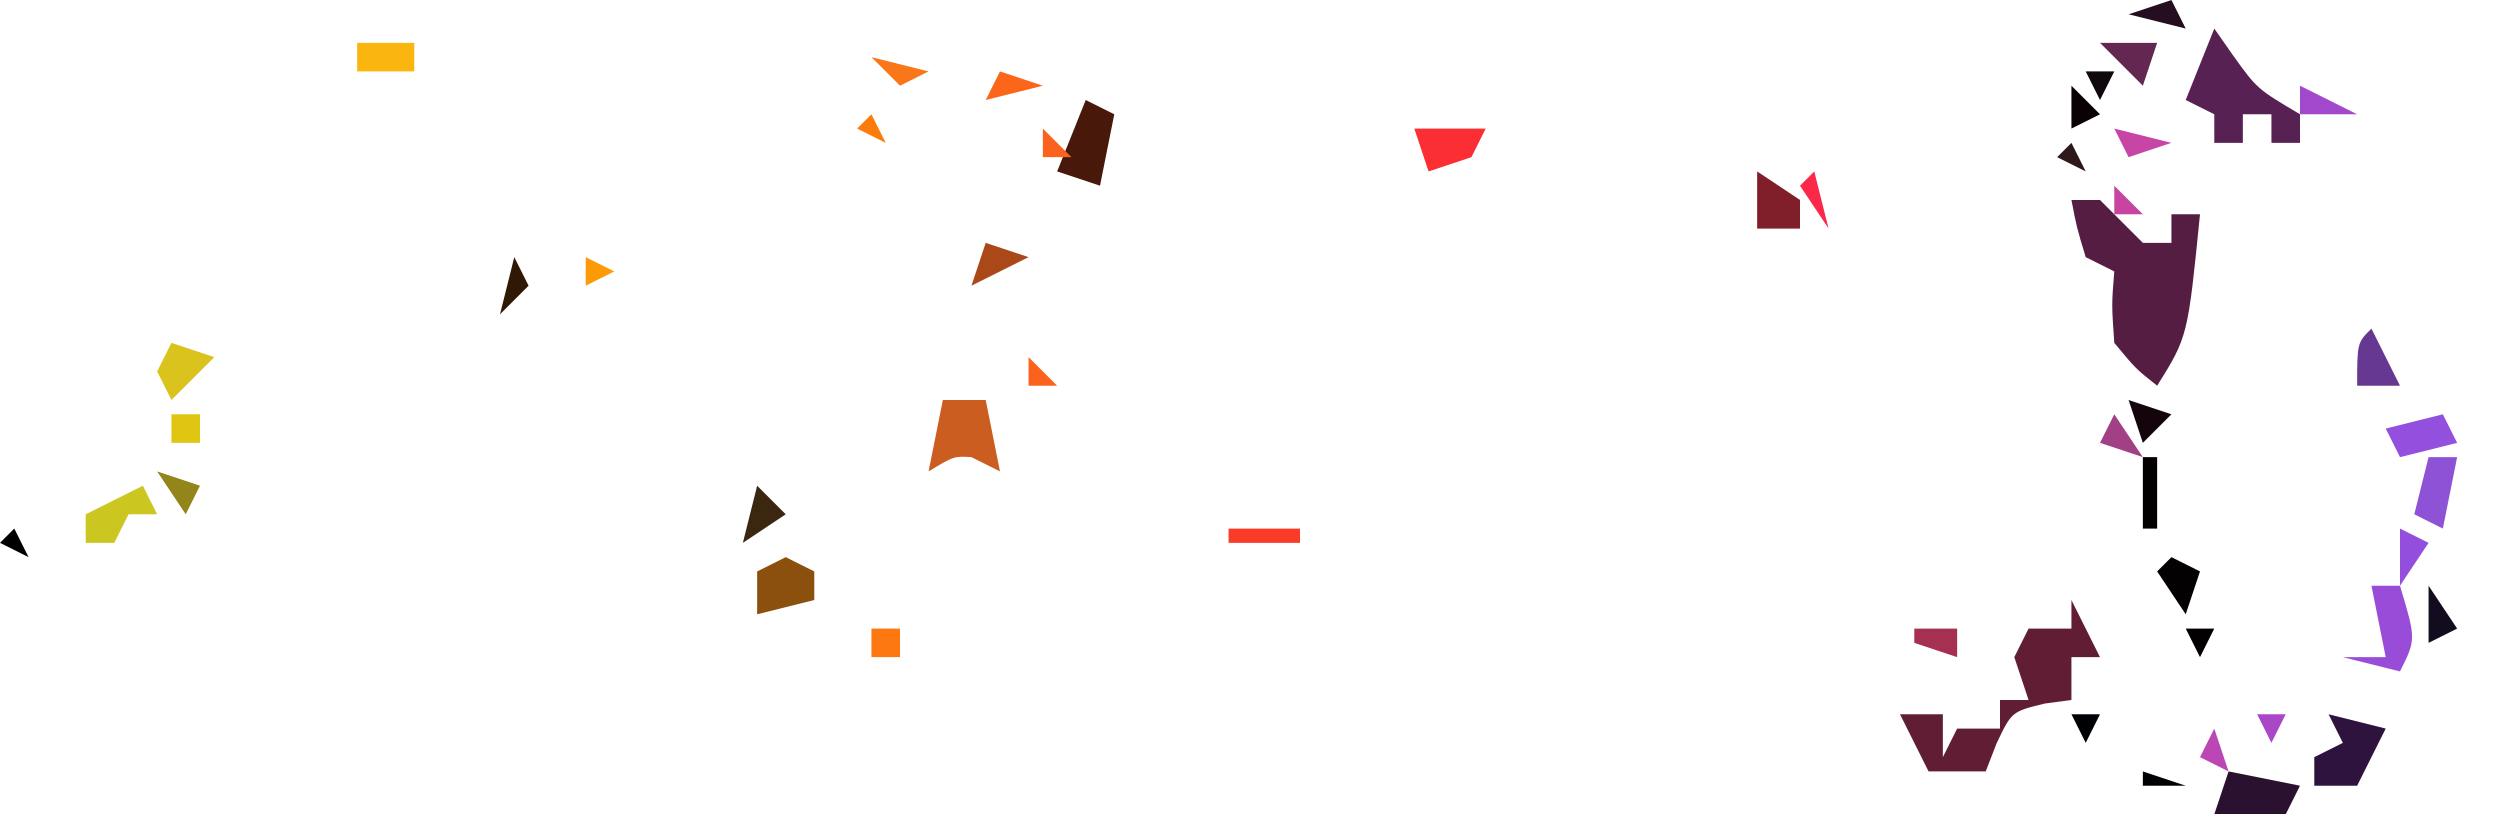 <?xml version="1.0" encoding="UTF-8"?>
<svg version="1.1" xmlns="http://www.w3.org/2000/svg" width="175" height="57">
<path d="M0 0 C0.66 0 1.32 0 2 0 C3 1 4 2 5 3 C5.66 3 6.32 3 7 3 C7 2.34 7 1.68 7 1 C7.66 1 8.32 1 9 1 C8.143 9.571 8.143 9.571 6 13 C4.5 11.812 4.5 11.812 3 10 C2.812 7.312 2.812 7.312 3 5 C2.34 4.67 1.68 4.34 1 4 C0.375 1.938 0.375 1.938 0 0 Z " fill="#551D41" transform="translate(145,14)"/>
<path d="M0 0 C0.66 1.32 1.32 2.64 2 4 C1.34 4 0.68 4 0 4 C0 4.99 0 5.98 0 7 C-0.928 7.124 -0.928 7.124 -1.875 7.25 C-4.184 7.813 -4.184 7.813 -5.25 10.062 C-5.497 10.702 -5.745 11.341 -6 12 C-7.32 12 -8.64 12 -10 12 C-10.66 10.68 -11.32 9.36 -12 8 C-11.01 8 -10.02 8 -9 8 C-9 8.99 -9 9.98 -9 11 C-8.67 10.34 -8.34 9.68 -8 9 C-7.01 9 -6.02 9 -5 9 C-5 8.34 -5 7.68 -5 7 C-4.34 7 -3.68 7 -3 7 C-3.33 6.01 -3.66 5.02 -4 4 C-3.67 3.34 -3.34 2.68 -3 2 C-2.01 2 -1.02 2 0 2 C0 1.34 0 0.68 0 0 Z " fill="#611D34" transform="translate(145,42)"/>
<path d="M0 0 C0.433 0.619 0.866 1.238 1.312 1.875 C2.997 4.22 2.997 4.22 6 6 C6 6.66 6 7.32 6 8 C5.34 8 4.68 8 4 8 C4 7.34 4 6.68 4 6 C3.34 6 2.68 6 2 6 C2 6.66 2 7.32 2 8 C1.34 8 0.68 8 0 8 C0 7.34 0 6.68 0 6 C-0.66 5.67 -1.32 5.34 -2 5 C-1.34 3.35 -0.68 1.7 0 0 Z " fill="#582154" transform="translate(155,2)"/>
<path d="M0 0 C0.99 0 1.98 0 3 0 C3.33 1.65 3.66 3.3 4 5 C3.34 4.67 2.68 4.34 2 4 C0.776 3.925 0.776 3.925 -1 5 C-0.67 3.35 -0.34 1.7 0 0 Z " fill="#CB5D20" transform="translate(66,28)"/>
<path d="M0 0 C1.98 0.495 1.98 0.495 4 1 C3.34 2.32 2.68 3.64 2 5 C1.01 5 0.02 5 -1 5 C-1 4.34 -1 3.68 -1 3 C-0.34 2.67 0.32 2.34 1 2 C0.67 1.34 0.34 0.68 0 0 Z " fill="#2E133E" transform="translate(163,50)"/>
<path d="M0 0 C1.65 0.33 3.3 0.66 5 1 C4.67 1.66 4.34 2.32 4 3 C2.35 3 0.7 3 -1 3 C-0.67 2.01 -0.34 1.02 0 0 Z " fill="#2A1130" transform="translate(156,54)"/>
<path d="M0 0 C0.66 0 1.32 0 2 0 C3.125 3.75 3.125 3.75 2 6 C0.68 5.67 -0.64 5.34 -2 5 C-1.01 5 -0.02 5 1 5 C0.67 3.35 0.34 1.7 0 0 Z " fill="#994CD8" transform="translate(166,41)"/>
<path d="M0 0 C0.66 0.33 1.32 0.66 2 1 C1.67 2.65 1.34 4.3 1 6 C0.01 5.67 -0.98 5.34 -2 5 C-1.34 3.35 -0.68 1.7 0 0 Z " fill="#48190B" transform="translate(76,7)"/>
<path d="M0 0 C0.66 0.33 1.32 0.66 2 1 C2 1.66 2 2.32 2 3 C0.68 3.33 -0.64 3.66 -2 4 C-2 3.01 -2 2.02 -2 1 C-1.34 0.67 -0.68 0.34 0 0 Z " fill="#8B500E" transform="translate(55,39)"/>
<path d="M0 0 C0.66 1.32 1.32 2.64 2 4 C1.01 4 0.02 4 -1 4 C-1 1 -1 1 0 0 Z " fill="#673891" transform="translate(166,23)"/>
<path d="M0 0 C0.66 0 1.32 0 2 0 C1.67 1.65 1.34 3.3 1 5 C0.34 4.67 -0.32 4.34 -1 4 C-0.67 2.68 -0.34 1.36 0 0 Z " fill="#8E52D6" transform="translate(170,32)"/>
<path d="M0 0 C0.33 0.66 0.66 1.32 1 2 C0.34 2 -0.32 2 -1 2 C-1.33 2.66 -1.66 3.32 -2 4 C-2.66 4 -3.32 4 -4 4 C-4 3.34 -4 2.68 -4 2 C-2.68 1.34 -1.36 0.68 0 0 Z " fill="#CCC620" transform="translate(10,34)"/>
<path d="M0 0 C0.99 0.33 1.98 0.66 3 1 C2.01 1.99 1.02 2.98 0 4 C-0.33 3.34 -0.66 2.68 -1 2 C-0.67 1.34 -0.34 0.68 0 0 Z " fill="#DBC31E" transform="translate(12,24)"/>
<path d="M0 0 C1.65 0 3.3 0 5 0 C4.67 0.66 4.34 1.32 4 2 C3.01 2.33 2.02 2.66 1 3 C0.67 2.01 0.34 1.02 0 0 Z " fill="#FB2E33" transform="translate(99,9)"/>
<path d="M0 0 C1.485 0.99 1.485 0.99 3 2 C3 2.66 3 3.32 3 4 C2.01 4 1.02 4 0 4 C0 2.68 0 1.36 0 0 Z " fill="#801E2A" transform="translate(123,12)"/>
<path d="M0 0 C1.32 0 2.64 0 4 0 C3.67 0.99 3.34 1.98 3 3 C2.01 2.01 1.02 1.02 0 0 Z " fill="#632752" transform="translate(147,3)"/>
<path d="M0 0 C0.66 0.33 1.32 0.66 2 1 C1.67 1.99 1.34 2.98 1 4 C0.34 3.01 -0.32 2.02 -1 1 C-0.67 0.67 -0.34 0.34 0 0 Z " fill="#040103" transform="translate(152,39)"/>
<path d="M0 0 C0.66 0.66 1.32 1.32 2 2 C1.01 2.66 0.02 3.32 -1 4 C-0.67 2.68 -0.34 1.36 0 0 Z " fill="#3B2610" transform="translate(53,34)"/>
<path d="M0 0 C0.33 0.66 0.66 1.32 1 2 C-0.32 2.33 -1.64 2.66 -3 3 C-3.33 2.34 -3.66 1.68 -4 1 C-2.68 0.67 -1.36 0.34 0 0 Z " fill="#934FDD" transform="translate(171,29)"/>
<path d="M0 0 C0.99 0.33 1.98 0.66 3 1 C1.02 1.99 1.02 1.99 -1 3 C-0.67 2.01 -0.34 1.02 0 0 Z " fill="#AA481A" transform="translate(69,17)"/>
<path d="M0 0 C1.32 0 2.64 0 4 0 C4 0.66 4 1.32 4 2 C2.68 2 1.36 2 0 2 C0 1.34 0 0.68 0 0 Z " fill="#FBB50F" transform="translate(25,3)"/>
<path d="M0 0 C1.32 0.33 2.64 0.66 4 1 C3.01 1.33 2.02 1.66 1 2 C0.67 1.34 0.34 0.68 0 0 Z " fill="#C645A5" transform="translate(148,9)"/>
<path d="M0 0 C1.98 0.99 1.98 0.99 4 2 C2.68 2 1.36 2 0 2 C0 1.34 0 0.68 0 0 Z " fill="#A148CD" transform="translate(161,6)"/>
<path d="M0 0 C0.99 0 1.98 0 3 0 C3 0.66 3 1.32 3 2 C2.01 1.67 1.02 1.34 0 1 C0 0.67 0 0.34 0 0 Z " fill="#A53052" transform="translate(134,44)"/>
<path d="M0 0 C0.99 1.485 0.99 1.485 2 3 C1.01 3.495 1.01 3.495 0 4 C0 2.68 0 1.36 0 0 Z " fill="#120C1E" transform="translate(170,41)"/>
<path d="M0 0 C0.99 0.495 0.99 0.495 2 1 C1.01 2.485 1.01 2.485 0 4 C0 2.68 0 1.36 0 0 Z " fill="#944EDE" transform="translate(168,37)"/>
<path d="M0 0 C1.65 0 3.3 0 5 0 C5 0.33 5 0.66 5 1 C3.35 1 1.7 1 0 1 C0 0.67 0 0.34 0 0 Z " fill="#FA3B28" transform="translate(86,37)"/>
<path d="M0 0 C0.33 0 0.66 0 1 0 C1 1.65 1 3.3 1 5 C0.67 5 0.34 5 0 5 C0 3.35 0 1.7 0 0 Z " fill="#040000" transform="translate(150,32)"/>
<path d="M0 0 C0.99 0.33 1.98 0.66 3 1 C2.67 1.66 2.34 2.32 2 3 C1.34 2.01 0.68 1.02 0 0 Z " fill="#93851A" transform="translate(11,33)"/>
<path d="M0 0 C0.66 0.99 1.32 1.98 2 3 C1.01 2.67 0.02 2.34 -1 2 C-0.67 1.34 -0.34 0.68 0 0 Z " fill="#A24086" transform="translate(148,29)"/>
<path d="M0 0 C0.99 0.33 1.98 0.66 3 1 C2.34 1.66 1.68 2.32 1 3 C0.67 2.01 0.34 1.02 0 0 Z " fill="#14050C" transform="translate(149,28)"/>
<path d="M0 0 C0.33 0.66 0.66 1.32 1 2 C0.34 2.66 -0.32 3.32 -1 4 C-0.67 2.68 -0.34 1.36 0 0 Z " fill="#2F1804" transform="translate(36,18)"/>
<path d="M0 0 C0.33 1.32 0.66 2.64 1 4 C0.34 3.01 -0.32 2.02 -1 1 C-0.67 0.67 -0.34 0.34 0 0 Z " fill="#FC284A" transform="translate(127,12)"/>
<path d="M0 0 C0.99 0.33 1.98 0.66 3 1 C1.68 1.33 0.36 1.66 -1 2 C-0.67 1.34 -0.34 0.68 0 0 Z " fill="#FB661B" transform="translate(70,5)"/>
<path d="M0 0 C1.32 0.33 2.64 0.66 4 1 C3.01 1.495 3.01 1.495 2 2 C1.34 1.34 0.68 0.68 0 0 Z " fill="#F97718" transform="translate(61,4)"/>
<path d="M0 0 C0.33 0.66 0.66 1.32 1 2 C-0.32 1.67 -1.64 1.34 -3 1 C-2.01 0.67 -1.02 0.34 0 0 Z " fill="#250E20" transform="translate(152,0)"/>
<path d="M0 0 C0.99 0.33 1.98 0.66 3 1 C2.01 1 1.02 1 0 1 C0 0.67 0 0.34 0 0 Z " fill="#000102" transform="translate(150,54)"/>
<path d="M0 0 C0.33 0.99 0.66 1.98 1 3 C0.34 2.67 -0.32 2.34 -1 2 C-0.67 1.34 -0.34 0.68 0 0 Z " fill="#BB47B4" transform="translate(155,51)"/>
<path d="M0 0 C0.66 0 1.32 0 2 0 C2 0.66 2 1.32 2 2 C1.34 2 0.68 2 0 2 C0 1.34 0 0.68 0 0 Z " fill="#FD7810" transform="translate(61,44)"/>
<path d="M0 0 C0 3 0 3 0 3 Z " fill="#821818" transform="translate(94,39)"/>
<path d="M0 0 C0.66 0 1.32 0 2 0 C2 0.66 2 1.32 2 2 C1.34 2 0.68 2 0 2 C0 1.34 0 0.68 0 0 Z " fill="#E1C611" transform="translate(12,29)"/>
<path d="M0 0 C0.66 0.66 1.32 1.32 2 2 C1.01 2.495 1.01 2.495 0 3 C0 2.01 0 1.02 0 0 Z " fill="#0A0104" transform="translate(145,6)"/>
<path d="M0 0 C0.66 0 1.32 0 2 0 C1.67 0.66 1.34 1.32 1 2 C0.67 1.34 0.34 0.68 0 0 Z " fill="#AA47C8" transform="translate(158,50)"/>
<path d="M0 0 C0.66 0 1.32 0 2 0 C1.67 0.66 1.34 1.32 1 2 C0.67 1.34 0.34 0.68 0 0 Z " fill="#000104" transform="translate(145,50)"/>
<path d="" fill="#000003" transform="translate(0,0)"/>
<path d="M0 0 C3 1 3 1 3 1 Z " fill="#C245A7" transform="translate(149,48)"/>
<path d="M0 0 C3 1 3 1 3 1 Z " fill="#EA3C32" transform="translate(88,45)"/>
<path d="M0 0 C0.66 0 1.32 0 2 0 C1.67 0.66 1.34 1.32 1 2 C0.67 1.34 0.34 0.68 0 0 Z " fill="#030001" transform="translate(153,44)"/>
<path d="" fill="#BCC62A" transform="translate(0,0)"/>
<path d="M0 0 C0.33 0.66 0.66 1.32 1 2 C0.34 1.67 -0.32 1.34 -1 1 C-0.67 0.67 -0.34 0.34 0 0 Z " fill="#000002" transform="translate(1,37)"/>
<path d="" fill="#944EDF" transform="translate(0,0)"/>
<path d="" fill="#B24D99" transform="translate(0,0)"/>
<path d="" fill="#CBC423" transform="translate(0,0)"/>
<path d="M0 0 C0.66 0.66 1.32 1.32 2 2 C1.34 2 0.68 2 0 2 C0 1.34 0 0.68 0 0 Z " fill="#FB621D" transform="translate(72,25)"/>
<path d="M0 0 C3 1 3 1 3 1 Z " fill="#FB2847" transform="translate(124,22)"/>
<path d="M0 0 C3 1 3 1 3 1 Z " fill="#CE5621" transform="translate(68,22)"/>
<path d="M0 0 C3 1 3 1 3 1 Z " fill="#974CDD" transform="translate(167,20)"/>
<path d="M0 0 C0.99 0.495 0.99 0.495 2 1 C1.01 1.495 1.01 1.495 0 2 C0 1.34 0 0.68 0 0 Z " fill="#FC9B05" transform="translate(41,18)"/>
<path d="" fill="#010004" transform="translate(0,0)"/>
<path d="M0 0 C0.66 0.66 1.32 1.32 2 2 C1.34 2 0.68 2 0 2 C0 1.34 0 0.68 0 0 Z " fill="#C744A1" transform="translate(148,13)"/>
<path d="" fill="#010001" transform="translate(0,0)"/>
<path d="M0 0 C0.33 0.66 0.66 1.32 1 2 C0.34 1.67 -0.32 1.34 -1 1 C-0.67 0.67 -0.34 0.34 0 0 Z " fill="#2D181A" transform="translate(145,10)"/>
<path d="M0 0 C0.66 0.66 1.32 1.32 2 2 C1.34 2 0.68 2 0 2 C0 1.34 0 0.68 0 0 Z " fill="#FA631E" transform="translate(73,9)"/>
<path d="M0 0 C0.33 0.66 0.66 1.32 1 2 C0.34 1.67 -0.32 1.34 -1 1 C-0.67 0.67 -0.34 0.34 0 0 Z " fill="#FC7B0B" transform="translate(61,8)"/>
<path d="M0 0 C3 1 3 1 3 1 Z " fill="#C745A4" transform="translate(148,7)"/>
<path d="M0 0 C0.66 0 1.32 0 2 0 C1.67 0.66 1.34 1.32 1 2 C0.67 1.34 0.34 0.68 0 0 Z " fill="#0F080C" transform="translate(146,5)"/>
<path d="" fill="#000000" transform="translate(0,0)"/>
<path d="M0 0 C2 1 2 1 2 1 Z " fill="#000000" transform="translate(88,49)"/>
<path d="M0 0 C2 1 2 1 2 1 Z " fill="#E43A78" transform="translate(137,46)"/>
<path d="" fill="#F8352B" transform="translate(0,0)"/>
<path d="M0 0 C2 1 2 1 2 1 Z " fill="#0A0404" transform="translate(65,44)"/>
<path d="" fill="#C84594" transform="translate(0,0)"/>
<path d="M0 0 C2 1 2 1 2 1 Z " fill="#000102" transform="translate(172,41)"/>
<path d="M0 0 C2 1 2 1 2 1 Z " fill="#ADC629" transform="translate(3,40)"/>
<path d="" fill="#E53739" transform="translate(0,0)"/>
<path d="M0 0 C2 1 2 1 2 1 Z " fill="#944EDE" transform="translate(167,33)"/>
<path d="M0 0 C2 1 2 1 2 1 Z " fill="#0B051C" transform="translate(172,31)"/>
<path d="M0 0 C2 1 2 1 2 1 Z " fill="#010108" transform="translate(62,31)"/>
<path d="" fill="#934DDD" transform="translate(0,0)"/>
<path d="M0 0 C2 1 2 1 2 1 Z " fill="#FB631C" transform="translate(70,27)"/>
<path d="" fill="#010004" transform="translate(0,0)"/>
<path d="" fill="#0C0807" transform="translate(0,0)"/>
<path d="M0 0 C2 1 2 1 2 1 Z " fill="#F92848" transform="translate(122,23)"/>
<path d="M0 0 C2 1 2 1 2 1 Z " fill="#D4418F" transform="translate(144,20)"/>
<path d="" fill="#FDA201" transform="translate(0,0)"/>
<path d="" fill="#FB5E1E" transform="translate(0,0)"/>
<path d="" fill="#010200" transform="translate(0,0)"/>
<path d="" fill="#F82B52" transform="translate(0,0)"/>
<path d="M0 0 C2 1 2 1 2 1 Z " fill="#230304" transform="translate(133,8)"/>
<path d="M0 0 C2 1 2 1 2 1 Z " fill="#110113" transform="translate(164,1)"/>
<path d="" fill="#000100" transform="translate(0,0)"/>
<path d="" fill="#010200" transform="translate(0,0)"/>
<path d="" fill="#010003" transform="translate(0,0)"/>
<path d="" fill="#010104" transform="translate(0,0)"/>
<path d="" fill="#000109" transform="translate(0,0)"/>
<path d="" fill="#F4881A" transform="translate(0,0)"/>
<path d="" fill="#B247BD" transform="translate(0,0)"/>
<path d="" fill="#BD46AB" transform="translate(0,0)"/>
<path d="" fill="#000000" transform="translate(0,0)"/>
<path d="" fill="#010001" transform="translate(0,0)"/>
<path d="" fill="#A648CE" transform="translate(0,0)"/>
<path d="" fill="#E8355D" transform="translate(0,0)"/>
<path d="" fill="#241E17" transform="translate(0,0)"/>
<path d="" fill="#8856CA" transform="translate(0,0)"/>
<path d="" fill="#A648CE" transform="translate(0,0)"/>
<path d="" fill="#EC356B" transform="translate(0,0)"/>
<path d="" fill="#F13160" transform="translate(0,0)"/>
<path d="" fill="#01020B" transform="translate(0,0)"/>
<path d="" fill="#9F49DB" transform="translate(0,0)"/>
<path d="" fill="#030001" transform="translate(0,0)"/>
<path d="" fill="#A648CE" transform="translate(0,0)"/>
<path d="" fill="#000000" transform="translate(0,0)"/>
<path d="" fill="#DD3F85" transform="translate(0,0)"/>
<path d="" fill="#000001" transform="translate(0,0)"/>
<path d="" fill="#954ED0" transform="translate(0,0)"/>
<path d="" fill="#170E0E" transform="translate(0,0)"/>
<path d="" fill="#CD4297" transform="translate(0,0)"/>
<path d="" fill="#B5C82D" transform="translate(0,0)"/>
<path d="" fill="#000000" transform="translate(0,0)"/>
<path d="" fill="#FD3627" transform="translate(0,0)"/>
<path d="" fill="#C545A6" transform="translate(0,0)"/>
<path d="" fill="#DD3F85" transform="translate(0,0)"/>
<path d="" fill="#000001" transform="translate(0,0)"/>
<path d="" fill="#CD4297" transform="translate(0,0)"/>
<path d="" fill="#FD3229" transform="translate(0,0)"/>
<path d="" fill="#080000" transform="translate(0,0)"/>
<path d="" fill="#030001" transform="translate(0,0)"/>
<path d="" fill="#010001" transform="translate(0,0)"/>
<path d="" fill="#FA6E18" transform="translate(0,0)"/>
<path d="" fill="#FE8806" transform="translate(0,0)"/>
<path d="" fill="#010003" transform="translate(0,0)"/>
<path d="" fill="#000000" transform="translate(0,0)"/>
<path d="" fill="#330100" transform="translate(0,0)"/>
<path d="" fill="#FA6E18" transform="translate(0,0)"/>
<path d="" fill="#000001" transform="translate(0,0)"/>
<path d="" fill="#010009" transform="translate(0,0)"/>
<path d="" fill="#FE8806" transform="translate(0,0)"/>
<path d="" fill="#FCC402" transform="translate(0,0)"/>
<path d="" fill="#010200" transform="translate(0,0)"/>
<path d="" fill="#CEC820" transform="translate(0,0)"/>
<path d="" fill="#ECC232" transform="translate(0,0)"/>
<path d="" fill="#010001" transform="translate(0,0)"/>
<path d="" fill="#FA6E18" transform="translate(0,0)"/>
<path d="" fill="#E8C50D" transform="translate(0,0)"/>
<path d="" fill="#FA621F" transform="translate(0,0)"/>
<path d="" fill="#D0418F" transform="translate(0,0)"/>
<path d="" fill="#100000" transform="translate(0,0)"/>
<path d="" fill="#F76D1E" transform="translate(0,0)"/>
<path d="" fill="#D0418F" transform="translate(0,0)"/>
<path d="" fill="#A25694" transform="translate(0,0)"/>
<path d="" fill="#FF2846" transform="translate(0,0)"/>
<path d="" fill="#FD7315" transform="translate(0,0)"/>
<path d="" fill="#040000" transform="translate(0,0)"/>
<path d="" fill="#040000" transform="translate(0,0)"/>
<path d="" fill="#934DDD" transform="translate(0,0)"/>
<path d="" fill="#F92843" transform="translate(0,0)"/>
<path d="" fill="#010005" transform="translate(0,0)"/>
<path d="" fill="#FD641A" transform="translate(0,0)"/>
<path d="" fill="#01020B" transform="translate(0,0)"/>
<path d="" fill="#944EDE" transform="translate(0,0)"/>
<path d="" fill="#954ED0" transform="translate(0,0)"/>
<path d="" fill="#625138" transform="translate(0,0)"/>
<path d="" fill="#FD641A" transform="translate(0,0)"/>
<path d="" fill="#FD641A" transform="translate(0,0)"/>
<path d="" fill="#000001" transform="translate(0,0)"/>
<path d="" fill="#C1499A" transform="translate(0,0)"/>
<path d="" fill="#D84290" transform="translate(0,0)"/>
<path d="" fill="#E0A74A" transform="translate(0,0)"/>
<path d="" fill="#CD4297" transform="translate(0,0)"/>
<path d="" fill="#240000" transform="translate(0,0)"/>
<path d="" fill="#000000" transform="translate(0,0)"/>
<path d="" fill="#010009" transform="translate(0,0)"/>
<path d="" fill="#FD5A1E" transform="translate(0,0)"/>
<path d="" fill="#C1499A" transform="translate(0,0)"/>
<path d="" fill="#FD641A" transform="translate(0,0)"/>
<path d="" fill="#010005" transform="translate(0,0)"/>
<path d="" fill="#1B0000" transform="translate(0,0)"/>
<path d="" fill="#FF2D2F" transform="translate(0,0)"/>
<path d="" fill="#010200" transform="translate(0,0)"/>
<path d="" fill="#FC8203" transform="translate(0,0)"/>
<path d="" fill="#FA294D" transform="translate(0,0)"/>
<path d="" fill="#010200" transform="translate(0,0)"/>
<path d="" fill="#240000" transform="translate(0,0)"/>
<path d="" fill="#C545A6" transform="translate(0,0)"/>
<path d="" fill="#000100" transform="translate(0,0)"/>
<path d="" fill="#FD641A" transform="translate(0,0)"/>
<path d="" fill="#C545A6" transform="translate(0,0)"/>
<path d="" fill="#A648CE" transform="translate(0,0)"/>
<path d="" fill="#F8C01E" transform="translate(0,0)"/>
<path d="" fill="#B247BD" transform="translate(0,0)"/>
<path d="" fill="#A648CE" transform="translate(0,0)"/>
<path d="" fill="#A648CE" transform="translate(0,0)"/>
</svg>

